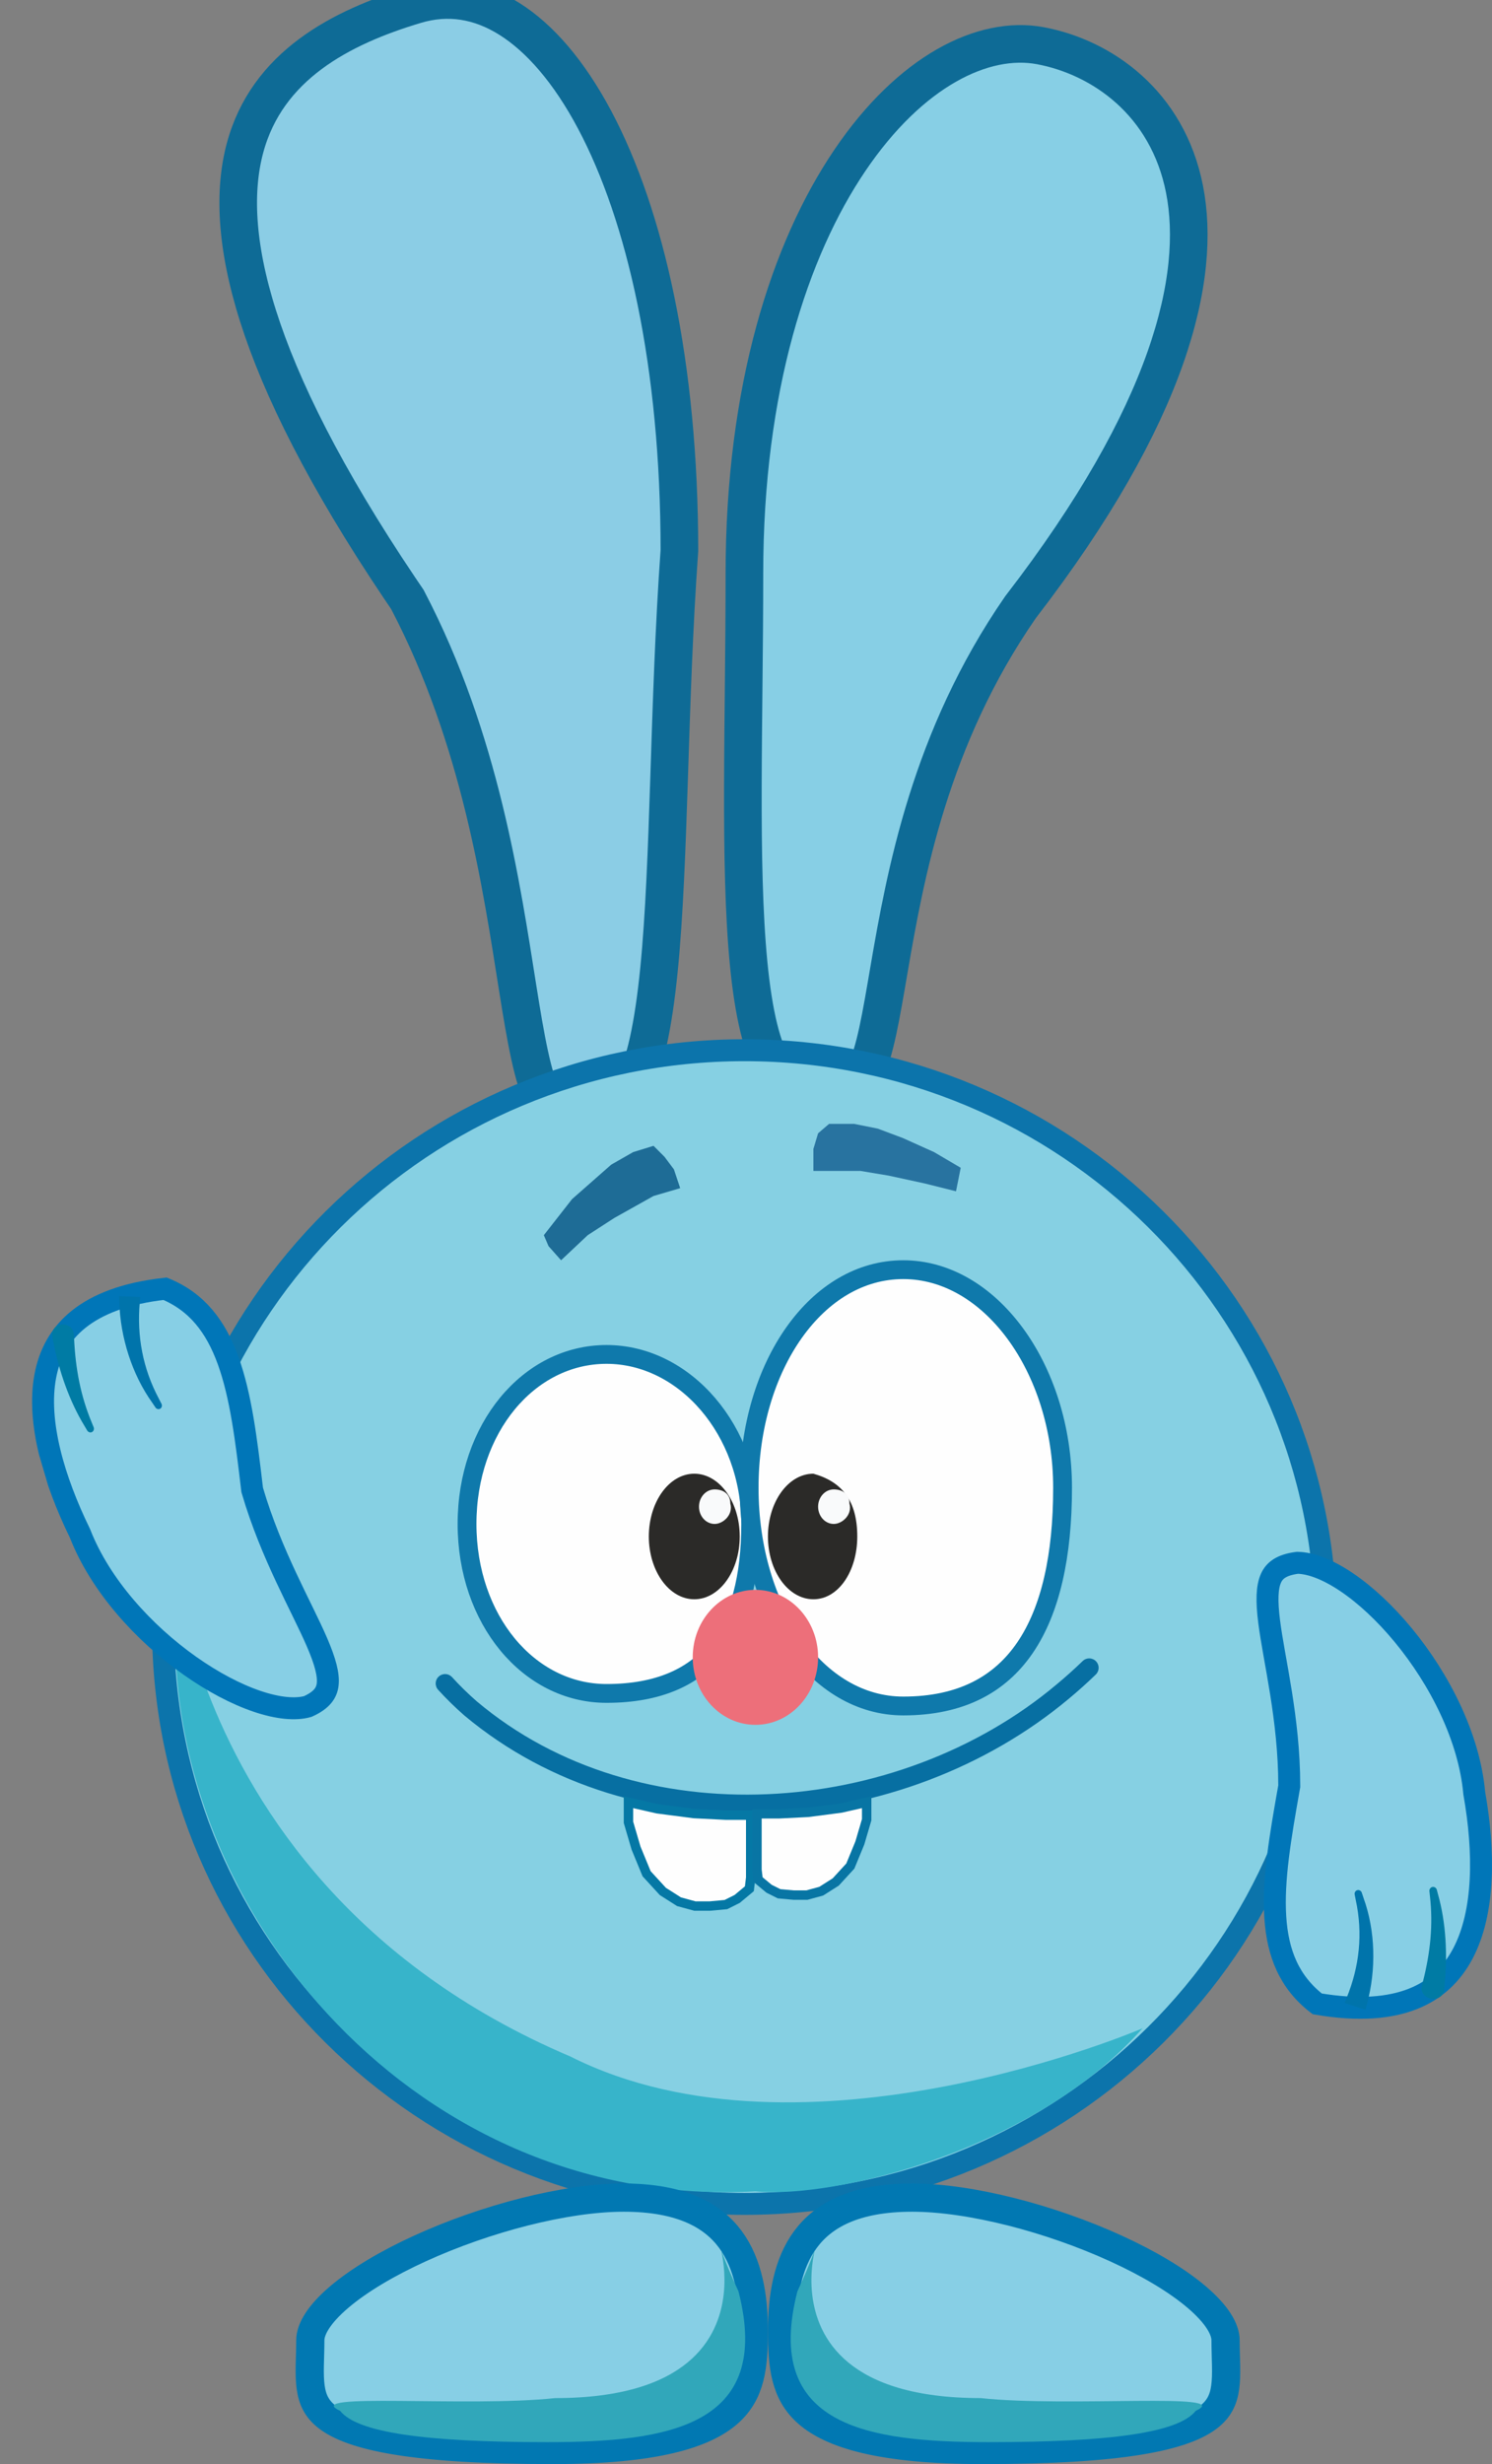 <svg width="476" height="786" viewBox="0 0 476 786" fill="none" xmlns="http://www.w3.org/2000/svg">
<rect x="0" y="0" width="476" height="786" fill="#808080" stroke="none"/>
<g clip-path="url(#clip0_229_378)">
<path d="M132.578 1.544C142.909 -1.547 152.937 0.033 162.483 6.013C172.193 12.097 181.536 22.845 189.687 38.175C205.972 68.801 216.732 116.289 216.756 175.597C214.991 200.161 214.233 224.922 213.479 247.833C212.721 270.896 211.968 291.998 210.225 309.449C208.455 327.162 205.74 340.064 201.626 347.367C199.642 350.889 197.705 352.434 196.025 353.025C194.408 353.595 191.903 353.674 187.888 351.839L184.985 350.513L182.263 352.178C178.573 354.435 176.935 354.261 176.441 354.12C175.965 353.984 174.759 353.368 173.201 350.243C171.672 347.176 170.301 342.672 168.978 336.609C167.668 330.612 166.485 323.491 165.189 315.353C160.038 283.01 153.367 236.026 130.117 191.518L129.955 191.207L129.758 190.918L127.463 187.527C79.893 116.773 71.095 73.705 78.148 47.28C85.175 20.948 108.724 8.679 132.578 1.544Z" fill="#8BCDE5" stroke="#0E6B96" stroke-width="12"/>
<path d="M271.113 51.187C290.506 22.522 313.822 11.208 331.885 14.575C351.412 18.215 372.471 32.694 377.905 60.394C383.408 88.442 373.271 131.79 325.708 193.513L325.614 193.636L325.526 193.762C296.686 235.44 288.83 278.986 283.646 309.16C282.342 316.755 281.232 323.359 280.011 328.977C278.778 334.648 277.525 338.849 276.089 341.749C274.657 344.642 273.465 345.402 272.768 345.635C272.017 345.885 270.207 346.069 266.38 344.255L263.855 343.057L261.315 344.219C257.195 346.102 254.472 346.194 252.67 345.71C250.918 345.239 249.06 343.961 247.175 341.059C243.167 334.891 240.429 323.552 238.854 307.441C235.736 275.554 237.493 230 237.493 182.972C237.493 123.897 251.916 79.563 271.113 51.187Z" fill="#87CFE5" stroke="#0E6B96" stroke-width="12"/>
<path d="M237.5 335C339.975 335 423 417.406 423 519C423 620.594 339.975 703 237.5 703C135.025 703 52 620.594 52 519C52 417.406 135.025 335 237.5 335Z" fill="#86D0E3" stroke="#0C74AB" stroke-width="7"/>
<path d="M364.5 647C330 686 266 701.5 241 699C134 705 53.5 610.895 56 517.5C57.566 459 43 597 182 656C256.5 693.5 364.5 647 364.5 647Z" fill="#37B4CA"/>
<path opacity="0.77" d="M173.5 394L182.5 382.5L195 371.5L202 367.5L208.5 365.5L212 369L215 373L217 379L208.5 381.5L196 388.5L187.5 394L179 402L175 397.5L173.5 394Z" fill="#004F80"/>
<path opacity="0.7" d="M264.5 358.5H272.5L280 360L288 363L298 367.5L306.5 372.5L305 380L295 377.5L283.5 375L274.5 373.5H267.5H259.5V366.5L261 361.5L264.5 358.5Z" fill="#014C83"/>
<g clip-path="url(#clip1_229_378)">
<path d="M193.5 432.038C218.48 432.038 239.5 456.267 239.5 486.107C239.5 502.944 236.056 516.431 228.771 525.659C221.589 534.757 210.302 540.176 193.5 540.176C168.614 540.176 149 516.541 149 486.107C149 455.673 168.614 432.038 193.5 432.038Z" fill="#FEFEFE" stroke="#0F79AB" stroke-width="6"/>
<path d="M288.176 405.004C301.85 405.004 314.49 412.616 323.821 425.275C333.149 437.929 339 455.44 339 474.592C339 496.166 335.187 513.606 327.027 525.574C319.002 537.346 306.53 544.181 288.176 544.181C274.506 544.181 262.294 536.727 253.386 524.182C244.468 511.624 239 494.106 239 474.592C239 455.079 244.468 437.561 253.386 425.003C262.294 412.458 274.506 405.004 288.176 405.004Z" fill="#FEFEFE" stroke="#0F79AB" stroke-width="6"/>
<path d="M241 550.189C252.046 550.189 261 540.551 261 528.661C261 516.772 252.046 507.134 241 507.134C229.954 507.134 221 516.772 221 528.661C221 540.551 229.954 550.189 241 550.189Z" fill="#ED6F7A"/>
<path d="M273.5 490.112C273.5 501.172 267.508 510.138 259.5 510.138C251.492 510.138 245 501.172 245 490.112C245 479.053 251.492 470.087 259.5 470.087C268.5 472.59 273.5 478.598 273.5 490.112Z" fill="#2B2A28"/>
<path d="M221.5 510.138C229.508 510.138 236 501.172 236 490.112C236 479.053 229.508 470.087 221.5 470.087C213.492 470.087 207 479.053 207 490.112C207 501.172 213.492 510.138 221.5 510.138Z" fill="#2B2A28"/>
<path d="M271 479.599C272 483.103 268.761 486.107 266 486.107C263.239 486.107 261 483.642 261 480.6C261 477.559 263.239 475.093 266 475.093C268.761 475.093 271 476.557 271 479.599Z" fill="#F9FAFB"/>
<path d="M233 479.599C234 483.103 230.761 486.107 228 486.107C225.239 486.107 223 483.642 223 480.6C223 477.559 225.239 475.093 228 475.093C230.761 475.093 233 476.557 233 479.599Z" fill="#F9FAFB"/>
</g>
<g clip-path="url(#clip2_229_378)">
<path d="M98.159 544.358C102.804 542.288 104.226 539.899 104.533 537.347C104.906 534.241 103.77 529.986 101.189 523.983C96.27 512.539 86.528 495.913 80.54 475.536L80.453 475.241L80.417 474.935C78.564 459.204 76.846 445.194 72.765 433.958C68.85 423.177 62.884 415.299 52.669 411.085C39.91 412.492 31.06 416.041 25.098 420.806C19.072 425.623 15.77 431.86 14.439 439.015C11.723 453.61 17.215 472.072 25.458 489.005L25.522 489.135L25.574 489.27C32.024 505.716 45.835 520.92 60.556 531.331C67.89 536.518 75.329 540.427 82.018 542.69C88.68 544.945 94.235 545.444 98.159 544.358Z" fill="#87CFE5" stroke="#0076B8" stroke-width="7"/>
<path d="M51.522 447.8C51.655 448.058 51.685 448.367 51.613 448.655C51.54 448.943 51.371 449.185 51.134 449.334C50.898 449.484 50.61 449.529 50.326 449.465C50.043 449.401 49.786 449.235 49.622 448.997C49.269 448.482 48.93 447.982 48.585 447.463C42.147 438.469 38.388 426.656 38.064 415.33C38.029 414.689 37.999 414.08 37.974 413.438C40.22 413.538 42.465 413.638 44.711 413.738C44.661 414.339 44.617 414.909 44.577 415.507C43.647 426.102 45.521 436.49 50.694 446.18C50.968 446.726 51.238 447.255 51.522 447.8Z" fill="#0074AB"/>
<path d="M29.88 455.273C29.993 455.546 29.995 455.864 29.897 456.15C29.799 456.435 29.608 456.667 29.357 456.798C29.105 456.93 28.81 456.952 28.525 456.866C28.24 456.78 27.988 456.593 27.836 456.341C27.562 455.88 27.303 455.445 27.034 454.981C22.112 446.946 18.823 437.33 17.013 428.029C16.901 427.503 16.795 427.001 16.686 426.476C16.489 425.538 16.668 424.596 17.224 423.85C17.777 423.104 18.663 422.617 19.644 422.499C20.626 422.382 21.611 422.646 22.342 423.237C23.076 423.829 23.496 424.7 23.551 425.653C23.582 426.176 23.611 426.676 23.644 427.196C24.09 436.443 25.675 445.202 29.295 453.835C29.491 454.323 29.678 454.785 29.88 455.273Z" fill="#007BA4"/>
</g>
<g clip-path="url(#clip3_229_378)">
<path d="M199 700.999C217.453 700.999 227.418 706.775 232.985 714.29C238.752 722.075 240.5 732.635 240.5 743.499C240.5 754.728 239.623 763.379 232.348 769.751C224.743 776.414 209.12 781.499 176.501 781.499C154.107 781.499 138.008 780.43 126.449 778.532C114.816 776.621 108.242 773.938 104.485 771.063C100.994 768.391 99.645 765.331 99.114 761.491C98.834 759.465 98.79 757.237 98.832 754.692C98.871 752.3 99.001 749.303 99.001 746.499C99.001 743.009 101.71 738.247 108.266 732.68C114.594 727.306 123.607 721.957 134.019 717.205C154.892 707.676 180.368 700.999 199 700.999Z" fill="#87CFE5" stroke="#0178B2" stroke-width="9"/>
<path d="M235.614 730.95C246.614 773.95 213.16 778.999 174.5 778.999C135.84 778.999 114 775.998 108.5 768.999C95.501 762.998 149.115 767.95 177.114 764.95C262.114 764.95 216 687.998 235.614 730.95Z" fill="#31A7BA"/>
</g>
<g clip-path="url(#clip4_229_378)">
<path d="M291 700.999C272.547 700.999 262.582 706.775 257.015 714.29C251.248 722.075 249.5 732.635 249.5 743.499C249.5 754.728 250.377 763.379 257.652 769.751C265.257 776.414 280.88 781.499 313.499 781.499C335.893 781.499 351.992 780.43 363.551 778.532C375.184 776.621 381.758 773.938 385.515 771.063C389.006 768.391 390.355 765.331 390.886 761.491C391.166 759.465 391.21 757.237 391.168 754.692C391.129 752.3 390.999 749.303 390.999 746.499C390.999 743.009 388.29 738.247 381.734 732.68C375.406 727.306 366.393 721.957 355.981 717.205C335.108 707.676 309.632 700.999 291 700.999Z" fill="#87CFE5" stroke="#0178B2" stroke-width="9"/>
<path d="M254.386 730.95C243.386 773.95 276.84 778.999 315.5 778.999C354.16 778.999 376 775.998 381.5 768.999C394.5 762.998 340.885 767.95 312.886 764.95C227.886 764.95 274 687.998 254.386 730.95Z" fill="#31A7BA"/>
</g>
<g clip-path="url(#clip5_229_378)">
<path d="M144.218 534.979C143.683 534.391 142.936 534.039 142.141 534.002C141.346 533.965 140.569 534.245 139.981 534.78C139.392 535.316 139.041 536.063 139.003 536.858C138.966 537.653 139.246 538.43 139.782 539.018C142.405 541.901 145.198 544.63 148.13 547.196C202.771 592.971 287.849 586.305 340.959 541.892C343.945 539.41 346.79 536.859 349.586 534.155C350.158 533.601 350.486 532.844 350.5 532.048C350.513 531.253 350.209 530.484 349.656 529.913C349.103 529.341 348.345 529.012 347.55 528.999C346.754 528.986 345.986 529.289 345.414 529.842C342.728 532.441 339.994 534.892 337.125 537.277C286.242 580.059 203.618 586.126 152.081 542.681C149.315 540.26 146.685 537.689 144.218 534.979Z" fill="#076FA2"/>
<path d="M209.668 576.961L209.736 576.977L209.806 576.986L221.306 578.486L221.365 578.494L221.425 578.497L231.425 578.997L231.463 578.999H239.5V598.915L239.08 602.478L235.175 605.734L231.582 607.53L226.429 607.999H221.701L216.614 606.611L211.471 603.337L206.285 597.68L202.918 589.504L200.5 581.281V574.877L209.668 576.961Z" fill="#FEFEFE" stroke="#0578A5" stroke-width="3"/>
<path d="M268.38 576.721L268.312 576.737L268.241 576.747L257.837 578.102L257.777 578.11L257.718 578.113L248.67 578.565L248.633 578.567H241.5V596.42L241.873 599.578L245.349 602.472L248.561 604.078L253.19 604.499H257.441L262.007 603.253L266.626 600.317L271.287 595.235L274.319 587.876L276.5 580.465V574.876L268.38 576.721Z" fill="#FEFEFE" stroke="#0875A4" stroke-width="3"/>
</g>
<g clip-path="url(#clip6_229_378)">
<path d="M413.915 498.503C408.661 499.179 406.536 501.07 405.48 503.433C404.194 506.307 404.079 510.71 404.896 517.197C406.453 529.564 411.311 548.261 411.311 569.5V569.808L411.257 570.111C408.486 585.727 406.087 599.653 406.866 611.584C407.614 623.031 411.266 632.272 420.244 639.195C433.42 641.442 443.315 640.532 450.678 637.641C458.121 634.718 463.257 629.665 466.692 623.176C473.697 609.938 473.631 590.677 470.362 572.106L470.337 571.964L470.324 571.82C468.707 554.223 459.362 535.742 447.697 521.603C441.886 514.558 435.595 508.711 429.57 504.653C423.568 500.612 418.16 498.567 413.915 498.503Z" fill="#87CFE5" stroke="#0076B8" stroke-width="7"/>
<path d="M432.183 604.292C432.125 604.007 432.187 603.702 432.343 603.446C432.501 603.191 432.741 603.006 433.022 602.93C433.302 602.853 433.603 602.891 433.868 603.032C434.133 603.173 434.341 603.405 434.435 603.68C434.636 604.273 434.829 604.849 435.021 605.444C438.817 615.888 439.105 628.281 436.1 639.239C435.947 639.864 435.798 640.457 435.634 641.08C433.417 640.351 431.201 639.622 428.984 638.893C429.21 638.33 429.422 637.796 429.638 637.233C433.683 627.33 434.861 616.835 432.535 606.08C432.421 605.479 432.307 604.895 432.183 604.292Z" fill="#0074AB"/>
<path d="M456.026 603.224C455.994 602.93 456.085 602.625 456.267 602.378C456.449 602.132 456.708 601.963 456.998 601.908C457.288 601.853 457.59 601.915 457.85 602.078C458.11 602.241 458.306 602.491 458.384 602.776C458.523 603.295 458.654 603.786 458.787 604.307C461.349 613.403 461.812 623.556 460.889 632.991C460.846 633.527 460.805 634.038 460.759 634.573C460.68 635.528 460.225 636.382 459.449 636.941C458.676 637.5 457.648 637.718 456.632 637.554C455.615 637.39 454.708 636.859 454.15 636.086C453.59 635.311 453.425 634.357 453.651 633.427C453.774 632.916 453.892 632.429 454.012 631.92C456.283 622.923 457.272 614.072 456.188 604.769C456.136 604.245 456.085 603.749 456.026 603.224Z" fill="#007BA4"/>
</g>
</g>
<defs>
<clipPath id="clip0_229_378">
<rect width="476" height="786" fill="white"/>
</clipPath>
<clipPath id="clip1_229_378">
<rect width="196" height="148.189" fill="white" transform="translate(146 402)"/>
</clipPath>
<clipPath id="clip2_229_378">
<rect width="72.902" height="149" fill="white" transform="matrix(0.959 -0.282 -0.282 -0.959 42.008 564.509)"/>
</clipPath>
<clipPath id="clip3_229_378">
<rect width="151" height="90" fill="white" transform="translate(94 695.999)"/>
</clipPath>
<clipPath id="clip4_229_378">
<rect width="151" height="90" fill="white" transform="matrix(-1 0 0 1 396 695.999)"/>
</clipPath>
<clipPath id="clip5_229_378">
<rect width="212" height="81" fill="white" transform="translate(139 528.999)"/>
</clipPath>
<clipPath id="clip6_229_378">
<rect width="76" height="149" fill="white" transform="matrix(-1 0 0 1 476.001 495)"/>
</clipPath>
</defs>
</svg>
